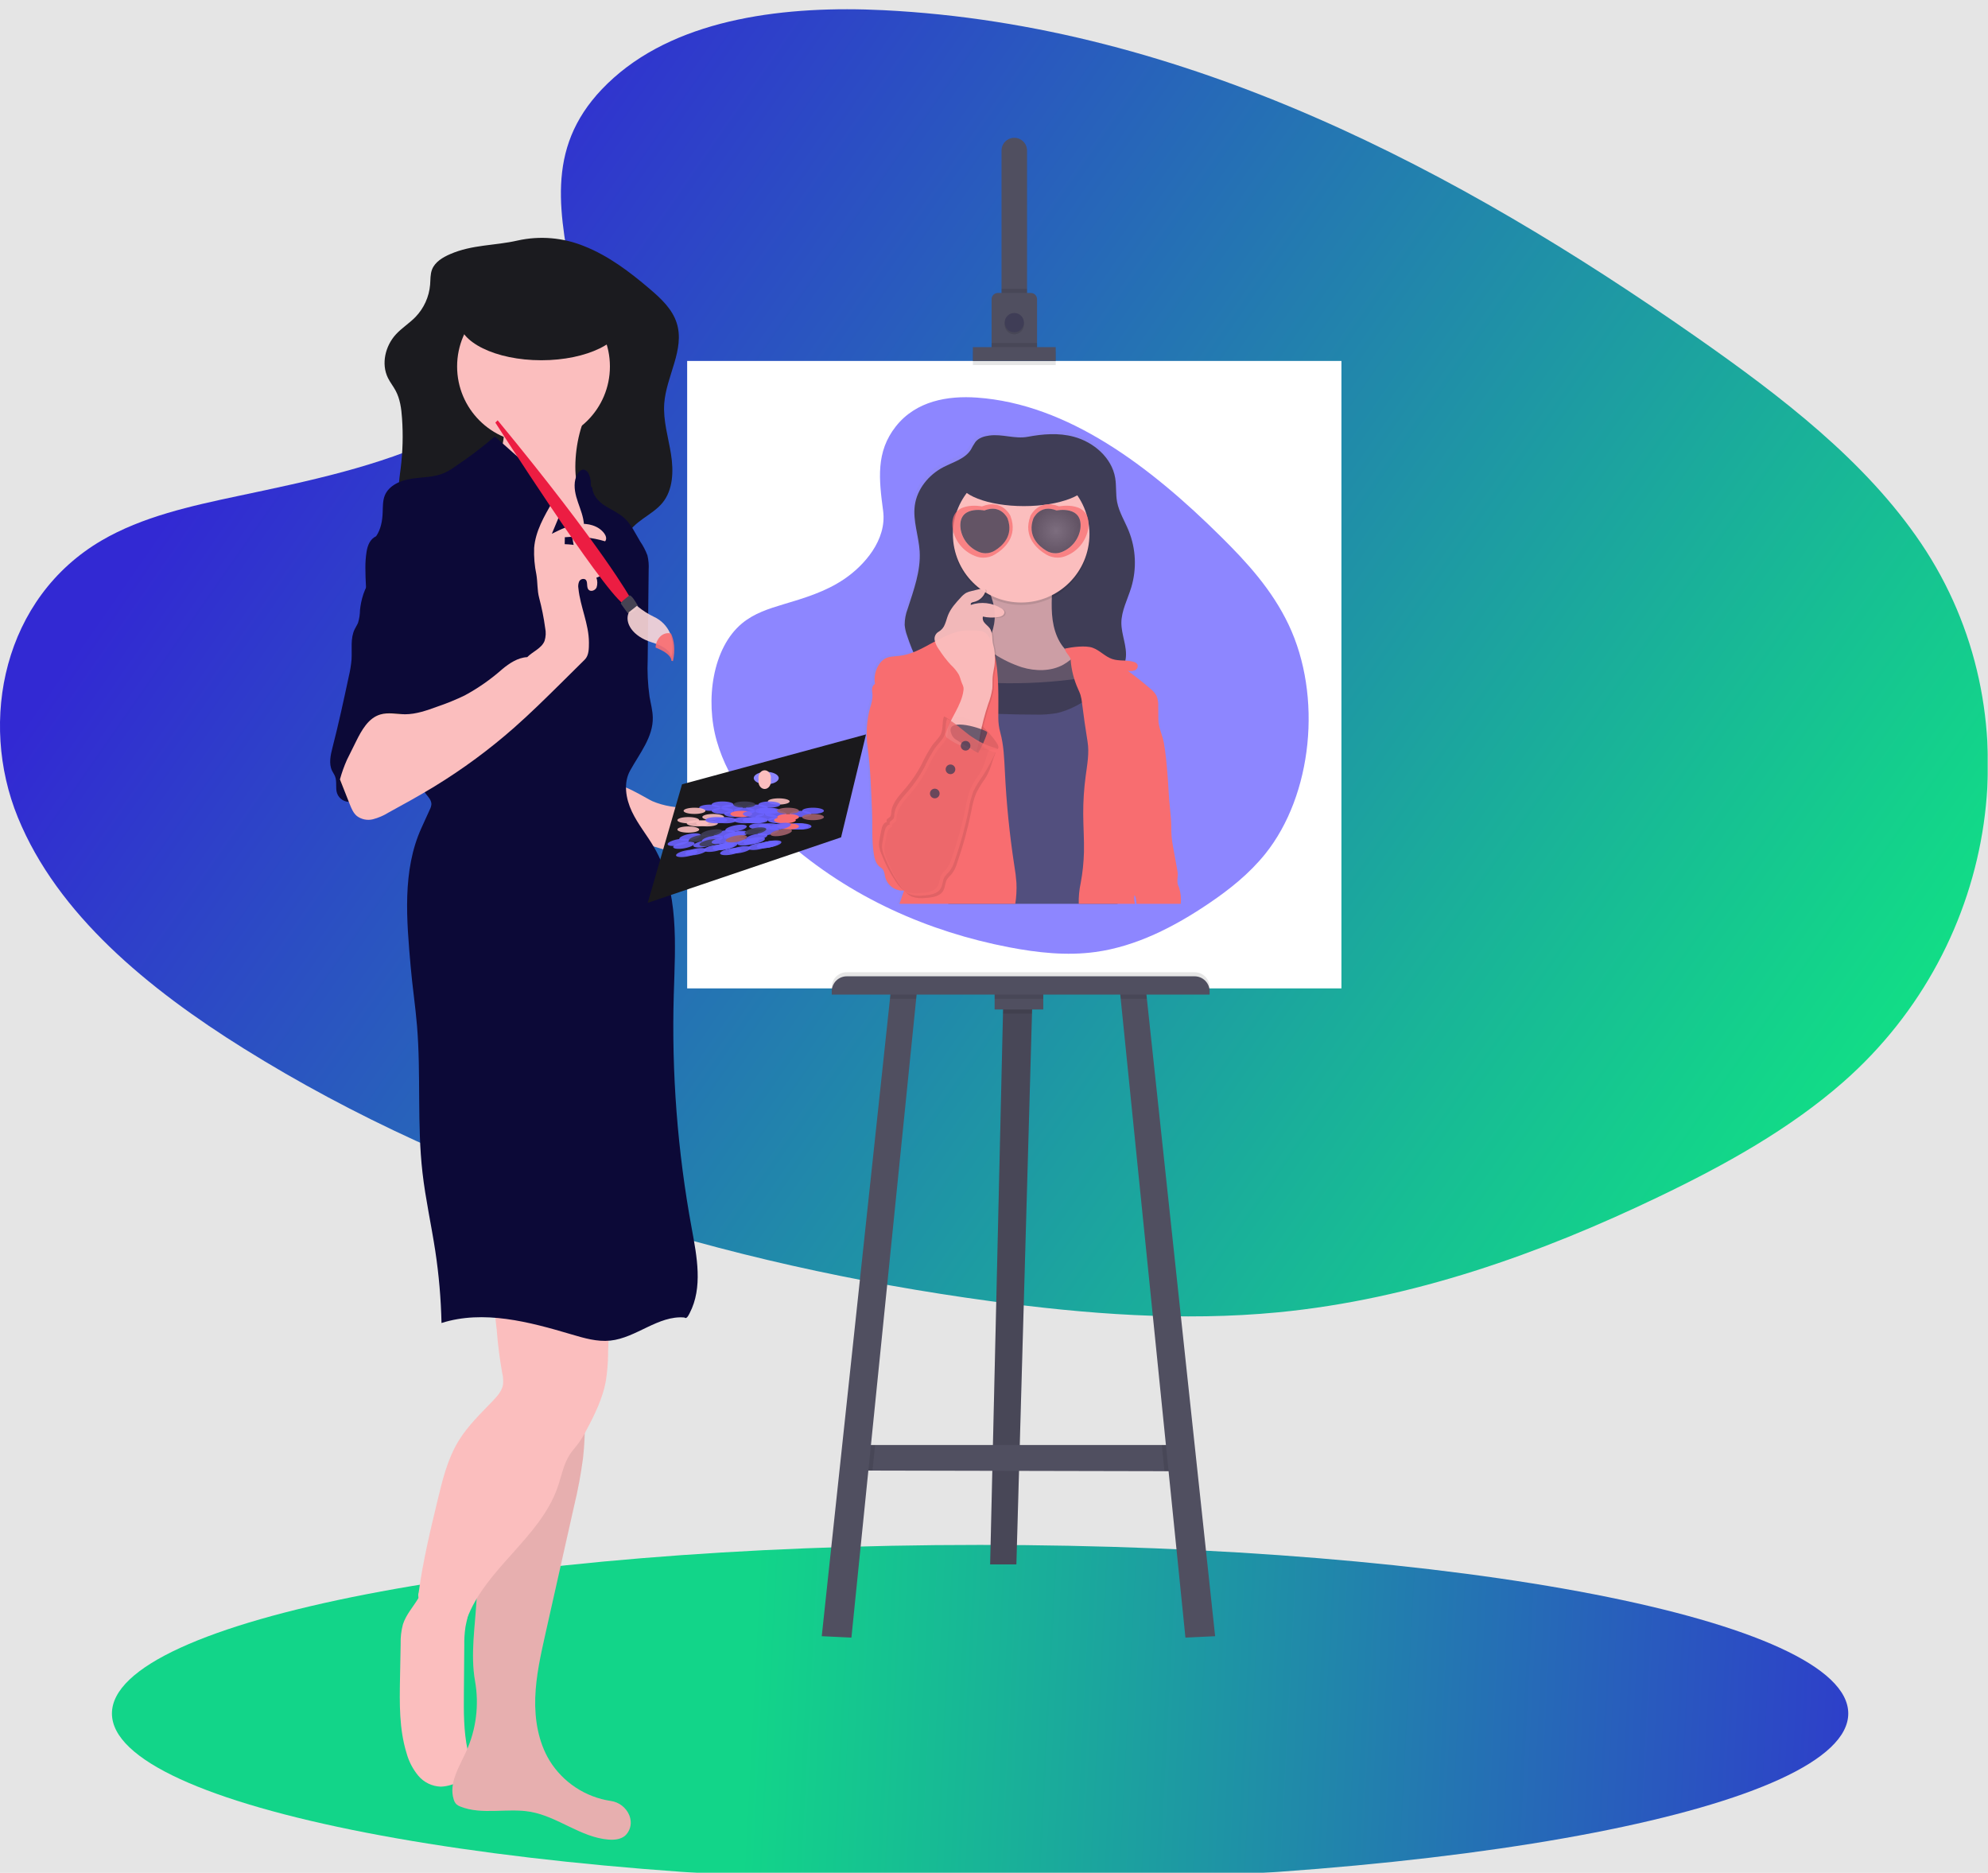<svg width="861" height="811" viewBox="0 0 861 811" fill="none" xmlns="http://www.w3.org/2000/svg">
<rect width="861" height="811" fill="#E5E5E5"/>
<g id="undraw_making_art_759c 1" clip-path="url(#clip0)">
<g id="bg-grid" filter="url(#filter0_d)">
<path d="M265.83 29.67C295.04 3.67 340.9 -1.66 382.63 0.41C513.72 6.92 632.05 70.21 734.46 141.8C771.52 167.71 808 195.64 832.05 231.33C881.05 303.97 866.49 404.61 798.41 464.46C775.24 484.82 747.16 500.46 718.33 514.27C667.07 538.88 611.76 558.63 553.59 564.27C512.1 568.27 470.1 565.02 428.86 559.42C313.57 543.78 200.46 509.22 105.66 450.09C64.07 424.16 24.88 391.92 7.74 349.97C-9.4 308.02 1.57 254.86 44.03 230.03C61.59 219.76 82.59 215.12 103.14 210.77C133.4 204.36 164.14 198.04 191.45 185C219.65 171.54 253.04 145.51 247.45 115.72C241.46 83.75 236.66 55.67 265.83 29.67Z" fill="url(#paint0_linear)"/>
</g>
<g id="floormate" filter="url(#filter1_d)">
<path d="M424.48 810.99C632.139 810.99 800.48 778.307 800.48 737.99C800.48 697.673 632.139 664.99 424.48 664.99C216.821 664.99 48.48 697.673 48.48 737.99C48.48 778.307 216.821 810.99 424.48 810.99Z" fill="url(#paint1_linear)"/>
</g>
<path id="Vector" d="M580.97 156.3H297.61V428H580.97V156.3Z" fill="white"/>
<g id="stand">
<path id="Vector_2" d="M444.81 65.44V131.04H433.76V65.44C433.728 64.695 433.848 63.951 434.111 63.253C434.374 62.555 434.776 61.917 435.292 61.379C435.809 60.84 436.428 60.411 437.115 60.119C437.801 59.826 438.539 59.675 439.285 59.675C440.031 59.675 440.769 59.826 441.455 60.119C442.142 60.411 442.761 60.84 443.278 61.379C443.794 61.917 444.196 62.555 444.459 63.253C444.722 63.951 444.842 64.695 444.81 65.44Z" fill="#504F60"/>
<path id="Vector_3" opacity="0.1" d="M444.82 125.07H433.76V131.04H444.82V125.07Z" fill="black"/>
<path id="Vector_4" d="M449.15 129.55V151.22H429.46V129.55C429.46 129.197 429.53 128.847 429.665 128.521C429.8 128.194 429.998 127.898 430.248 127.648C430.498 127.398 430.794 127.2 431.121 127.065C431.447 126.93 431.797 126.86 432.15 126.86H446.46C447.173 126.863 447.855 127.147 448.359 127.651C448.863 128.155 449.147 128.837 449.15 129.55Z" fill="#504F60"/>
<path id="Vector_5" opacity="0.1" d="M439.29 144.79C441.599 144.79 443.47 142.919 443.47 140.61C443.47 138.301 441.599 136.43 439.29 136.43C436.981 136.43 435.11 138.301 435.11 140.61C435.11 142.919 436.981 144.79 439.29 144.79Z" fill="black"/>
<path id="Vector_6" d="M439.29 143.89C441.599 143.89 443.47 142.019 443.47 139.71C443.47 137.401 441.599 135.53 439.29 135.53C436.981 135.53 435.11 137.401 435.11 139.71C435.11 142.019 436.981 143.89 439.29 143.89Z" fill="#3F3D56"/>
<path id="Vector_7" opacity="0.1" d="M449.16 148.53H429.43V151.22H449.16V148.53Z" fill="black"/>
<path id="Vector_8" opacity="0.1" d="M457.22 152.12H421.35V158.1H457.22V152.12Z" fill="black"/>
<path id="Vector_9" d="M457.22 150.32H421.35V156.3H457.22V150.32Z" fill="#504F60"/>
<g id="Group 1">
<path id="Vector_10" d="M447.06 435.03L446.95 438.92L440.19 677.44H428.83L434.39 438.92L434.5 434.43L447.06 435.03Z" fill="#504F60"/>
<path id="Vector_11" opacity="0.1" d="M447.06 435.03L446.95 438.92L440.19 677.44H428.83L434.39 438.92L434.5 434.43L447.06 435.03Z" fill="black"/>
<path id="Vector_12" d="M512.82 637.09L504.32 637.07L377.88 636.8L371.14 636.79L374.73 625.73H511.93L512.82 637.09Z" fill="#504F60"/>
<path id="Vector_13" opacity="0.1" d="M447.06 435.03L446.95 438.92H434.39L434.5 434.43L447.06 435.03Z" fill="black"/>
<path id="Vector_14" d="M451.84 429.2H430.77V437.13H451.84V429.2Z" fill="#504F60"/>
<path id="Vector_15" opacity="0.1" d="M379 625.73L377.88 636.8L371.14 636.79L374.73 625.73H379Z" fill="black"/>
<path id="Vector_16" d="M397.14 429.05L396.8 432.49L368.75 709.13L355.9 708.52L385.45 432.49L385.78 429.35L397.14 429.05Z" fill="#504F60"/>
<path id="Vector_17" opacity="0.1" d="M512.82 637.09L504.32 637.07L503.16 625.73H511.93L512.82 637.09Z" fill="black"/>
<path id="Vector_18" d="M526.27 708.52L513.41 709.13L485.37 432.49L485.02 429.05L496.38 429.35L496.71 432.49L526.27 708.52Z" fill="#504F60"/>
<path id="Vector_19" opacity="0.1" d="M366.73 421H517.38C519.104 421 520.757 421.685 521.976 422.904C523.195 424.123 523.88 425.776 523.88 427.5V428.92H360.23V427.5C360.23 425.776 360.915 424.123 362.134 422.904C363.353 421.685 365.006 421 366.73 421V421Z" fill="black"/>
<path id="Vector_20" opacity="0.1" d="M385.78 429.35L397.14 429.05L396.8 432.49H385.45L385.78 429.35Z" fill="black"/>
<path id="Vector_21" opacity="0.1" d="M451.84 429.2H430.77V432.49H451.84V429.2Z" fill="black"/>
<path id="Vector_22" opacity="0.1" d="M496.71 432.49H485.37L485.02 429.05L496.38 429.35L496.71 432.49Z" fill="black"/>
<path id="Vector_23" d="M366.73 422.77H517.38C519.104 422.77 520.757 423.455 521.976 424.674C523.195 425.893 523.88 427.546 523.88 429.27V430.69H360.23V429.27C360.23 427.546 360.915 425.893 362.134 424.674C363.353 423.455 365.006 422.77 366.73 422.77Z" fill="#504F60"/>
</g>
</g>
<path id="Vector_24" opacity="0.77" d="M388 184.63C396.78 173.54 410.55 171.29 423.09 172.17C462.47 174.94 498.02 201.89 528.77 232.37C539.9 243.37 550.86 255.29 558.09 270.49C572.8 301.42 568.43 344.27 547.98 369.75C540.98 378.42 532.58 385.07 523.92 390.96C508.53 401.44 491.92 409.84 474.43 412.24C461.97 413.95 449.35 412.56 436.96 410.18C402.35 403.52 368.37 388.81 339.89 363.63C327.39 352.63 315.62 338.87 310.47 321.01C305.32 303.15 308.62 280.51 321.37 269.94C326.65 265.56 332.96 263.59 339.13 261.73C348.22 259.01 357.46 256.31 365.66 250.73C374.13 244.99 384.16 233.91 382.48 221.22C380.68 207.65 379.24 195.7 388 184.63Z" fill="#6C63FF"/>
<g id="head">
<path id="Vector_25" opacity="0.1" d="M253.4 181.38C252.712 183.138 252.115 184.931 251.61 186.75C246.939 190.4 241.373 192.729 235.495 193.494C229.616 194.259 223.64 193.432 218.19 191.1C218.61 188.25 218.83 185.36 219.33 182.52C219.492 181.149 219.964 179.832 220.71 178.67C221.664 177.488 222.918 176.584 224.34 176.05C232.79 172.38 243.8 174.05 252.2 177.23C255.01 178.3 254.46 178.62 253.4 181.38Z" fill="black"/>
<path id="Vector_26" d="M194.996 110.028C191.756 111.438 188.396 113.408 187.116 116.708C186.316 118.768 186.456 121.058 186.286 123.258C185.848 128.514 183.613 133.458 179.956 137.258C177.336 139.958 174.076 141.978 171.526 144.728C166.886 149.728 164.996 157.528 168.016 163.648C168.956 165.568 170.326 167.258 171.336 169.148C173.286 172.768 173.836 176.968 174.116 181.078C174.625 188.259 174.437 195.473 173.556 202.618C172.986 207.188 172.146 211.868 173.216 216.348C174.131 219.543 175.571 222.565 177.476 225.288C182.376 232.988 188.066 240.418 195.636 245.528C203.446 250.798 212.866 253.318 222.256 254.058C231.646 254.798 241.096 253.878 250.446 252.748C257.446 251.908 265.626 250.158 268.616 243.748C270.276 240.158 269.846 235.888 271.406 232.258C274.216 225.708 282.316 223.258 286.846 217.818C291.566 212.128 291.766 203.948 290.606 196.648C289.446 189.348 287.146 182.098 287.686 174.718C288.546 162.868 296.686 151.308 293.106 139.958C291.216 133.868 286.286 129.278 281.426 125.138C272.806 117.788 263.636 110.818 253.106 106.638C243.921 102.863 233.797 102.001 224.106 104.168C214.286 106.418 204.606 105.868 194.996 110.028Z" fill="#1B1B1F"/>
<path id="Vector_27" d="M264.856 257.118C261.266 261.118 255.856 263.208 250.456 263.478C245.051 263.587 239.69 262.472 234.776 260.218C225.722 256.241 217.836 250.012 211.871 242.124C205.905 234.237 202.058 224.953 200.696 215.158C200.402 213.674 200.467 212.142 200.886 210.688C202.336 206.608 207.726 205.948 211.346 203.528C214.646 201.338 216.496 197.528 217.416 193.638C217.656 192.588 217.856 191.538 218.016 190.468C218.436 187.618 218.656 184.728 219.156 181.888C219.318 180.517 219.79 179.2 220.536 178.038C221.491 176.856 222.744 175.952 224.166 175.418C232.616 171.748 243.626 173.418 252.026 176.598C254.836 177.668 254.296 177.988 253.226 180.748C252.538 182.506 251.941 184.299 251.436 186.118C251.286 186.628 251.146 187.118 251.016 187.658C249.825 192.356 249.207 197.181 249.176 202.028C249.176 206.468 249.686 211.118 252.116 214.848C255.986 220.758 263.856 223.248 267.376 229.378C268.658 231.818 269.437 234.491 269.666 237.238C270.516 244.208 269.546 251.868 264.856 257.118Z" fill="#FBBEBE"/>
<path id="Vector_28" d="M231.066 191.788C249.341 191.788 264.156 176.973 264.156 158.698C264.156 140.423 249.341 125.608 231.066 125.608C212.791 125.608 197.976 140.423 197.976 158.698C197.976 176.973 212.791 191.788 231.066 191.788Z" fill="#FBBEBE"/>
<path id="Vector_29" d="M234.446 155.998C254.212 155.998 270.236 148.136 270.236 138.438C270.236 128.74 254.212 120.878 234.446 120.878C214.68 120.878 198.656 128.74 198.656 138.438C198.656 148.136 214.68 155.998 234.446 155.998Z" fill="#1B1B1F"/>
</g>
<g id="body">
<path id="Vector_30" d="M282.57 346.94C292.66 351.23 304.22 350 314.93 347.59C325.64 345.18 336.24 341.68 347.21 341.59C350.28 341.59 354.14 342.5 354.67 345.53C354.95 347.11 354.12 348.66 353.32 350.06C351.85 352.65 350.27 355.35 347.74 356.91C345.74 358.12 343.44 358.52 341.22 359.15C337.07 360.33 333.22 362.39 329.22 363.97C322.43 366.65 315.22 367.97 307.99 369.23C304.637 369.972 301.202 370.284 297.77 370.16C295.48 369.921 293.217 369.469 291.01 368.81C284.51 367.05 278.083 365.05 271.73 362.81C270.47 362.36 269.07 361.81 268.57 360.53C268.339 359.758 268.288 358.944 268.42 358.15C268.672 354.935 268.388 351.701 267.58 348.58C267.17 347.02 263.96 341.45 265.04 340.32C267.53 337.69 280.05 345.87 282.57 346.94Z" fill="#FBBEBE"/>
<path id="Vector_31" d="M174.52 703.35C173.771 706.132 173.434 709.01 173.52 711.89L173.24 726.89C173.04 737.71 172.87 748.74 176.06 759.08C177.033 762.695 178.772 766.057 181.16 768.94C182.363 770.37 183.854 771.53 185.536 772.345C187.218 773.16 189.052 773.611 190.92 773.67C192.467 773.61 193.998 773.337 195.47 772.86C198.15 772.08 200.95 770.86 202.4 768.48C204.33 765.3 203.26 761.26 202.49 757.62C200.78 749.52 200.84 741.17 200.91 732.89L201.08 712.66C201.022 709.91 201.196 707.161 201.6 704.44C201.99 702.27 202.67 700.14 202.84 697.95C203.071 696.249 202.668 694.523 201.71 693.1C200.744 691.991 199.441 691.228 198 690.93C195.43 690.27 192.73 690.44 190.1 690.04C188.921 689.888 187.774 689.55 186.7 689.04C186.06 688.73 184.7 687.3 184.04 687.31C182.74 687.31 181.89 690.88 181.17 692.11C178.96 695.82 175.88 699.13 174.52 703.35Z" fill="#FBBEBE"/>
<path id="Vector_32" d="M257.37 564.34C250.25 585.6 255.09 609.06 252.51 631.42C251.575 638.485 250.263 645.495 248.58 652.42L236.21 707.5C234.16 716.66 232.09 725.88 231.81 735.26C231.53 744.64 233.13 754.26 237.97 762.33C240.854 767.012 244.727 771.008 249.316 774.037C253.905 777.067 259.101 779.058 264.54 779.87C266.296 780.115 267.957 780.814 269.36 781.898C270.763 782.982 271.859 784.413 272.54 786.05C272.747 786.567 272.904 787.103 273.01 787.65C273.292 788.969 273.223 790.339 272.811 791.623C272.399 792.908 271.657 794.062 270.66 794.97C268.66 796.57 265.94 796.79 263.41 796.58C251.53 795.58 241.62 786.7 229.88 784.58C219.78 782.77 208.88 786.07 199.36 782.28C198.738 782.058 198.164 781.718 197.67 781.28C197.113 780.704 196.714 779.995 196.51 779.22C194.27 772.22 198.87 765.14 201.91 758.46C206.235 748.92 207.574 738.295 205.75 727.98C203.67 716.34 205.82 704.04 206.44 692.18C207.101 681.189 208.598 670.264 210.92 659.5C212.42 652.31 213.69 644.96 216.61 638.21C218.36 634.21 220.67 630.4 222.51 626.41C225.91 619.04 227.65 611.03 229.33 603.09C232.71 587.09 235.99 570.96 235.99 554.62C242.282 554.605 248.521 555.776 254.38 558.07C255.571 558.554 256.538 559.465 257.091 560.625C257.645 561.785 257.744 563.11 257.37 564.34V564.34Z" fill="#FBBEBE"/>
<path id="Vector_33" opacity="0.08" d="M257.37 564.34C250.25 585.6 255.09 609.06 252.51 631.42C251.575 638.485 250.263 645.495 248.58 652.42L236.21 707.5C234.16 716.66 232.09 725.88 231.81 735.26C231.53 744.64 233.13 754.26 237.97 762.33C240.854 767.012 244.727 771.008 249.316 774.037C253.905 777.067 259.101 779.058 264.54 779.87C266.296 780.115 267.957 780.814 269.36 781.898C270.763 782.982 271.859 784.413 272.54 786.05C272.747 786.567 272.904 787.103 273.01 787.65C273.292 788.969 273.223 790.339 272.811 791.623C272.399 792.908 271.657 794.062 270.66 794.97C268.66 796.57 265.94 796.79 263.41 796.58C251.53 795.58 241.62 786.7 229.88 784.58C219.78 782.77 208.88 786.07 199.36 782.28C198.738 782.058 198.164 781.718 197.67 781.28C197.113 780.704 196.714 779.995 196.51 779.22C194.27 772.22 198.87 765.14 201.91 758.46C206.235 748.92 207.574 738.295 205.75 727.98C203.67 716.34 205.82 704.04 206.44 692.18C207.101 681.189 208.598 670.264 210.92 659.5C212.42 652.31 213.69 644.96 216.61 638.21C218.36 634.21 220.67 630.4 222.51 626.41C225.91 619.04 227.65 611.03 229.33 603.09C232.71 587.09 235.99 570.96 235.99 554.62C242.282 554.605 248.521 555.776 254.38 558.07C255.571 558.554 256.538 559.465 257.091 560.625C257.645 561.785 257.744 563.11 257.37 564.34V564.34Z" fill="black"/>
<path id="Vector_34" d="M264.52 554.3C264.12 564.633 263.737 574.967 263.37 585.3C263.37 585.65 263.37 585.99 263.37 586.3C263.323 590.262 262.988 594.216 262.37 598.13C261.02 605.47 257.7 612.29 254.19 618.88C253.146 620.967 251.945 622.973 250.6 624.88C249.42 626.48 248.05 627.94 246.95 629.58C244.1 633.84 243.22 639.06 241.55 643.9C233.92 665.98 210.11 679.3 202.13 701.24C196.086 699.552 190.177 697.416 184.45 694.85C183.87 694.732 183.323 694.491 182.844 694.144C182.364 693.796 181.965 693.351 181.673 692.836C181.38 692.322 181.201 691.751 181.147 691.162C181.093 690.573 181.166 689.979 181.36 689.42C183.18 675.99 186.36 662.77 189.54 649.57C191.67 640.68 193.89 631.64 198.67 623.84C202.67 617.32 208.3 612 213.58 606.46C215.47 604.46 217.42 602.26 217.86 599.55C218.032 597.876 217.914 596.184 217.51 594.55C216.43 588.55 215.65 582.5 215.17 576.4C215.17 576.06 215.17 575.71 215.08 575.4C214.63 570.81 213.54 564.84 214.54 560.55C216.35 552.75 231.54 551.15 238.19 550.99C247 550.74 255.81 552.5 264.52 554.3Z" fill="#FBBEBE"/>
<path id="Vector_35" d="M298.686 568.638C298.106 569.758 297.346 571.338 296.406 570.518C285.126 569.518 275.576 579.348 264.316 580.518C258.626 581.108 252.966 579.448 247.506 577.828C229.146 572.388 209.446 567.118 191.216 572.898C190.986 562.461 190.087 552.05 188.526 541.728C186.806 530.418 184.286 519.218 182.986 507.848C180.566 486.738 182.366 465.358 180.606 444.188C179.906 435.648 178.606 427.188 177.866 418.648C176.096 398.458 174.136 376.968 182.526 358.518C183.726 355.851 184.933 353.201 186.146 350.568C186.515 349.875 186.749 349.118 186.836 348.338C186.85 347.945 186.796 347.552 186.676 347.178C186.186 345.498 184.566 344.178 183.596 342.598C181.956 340.018 182.136 336.718 182.366 333.668C182.476 332.378 182.816 331.318 182.906 330.028C179.396 325.158 177.346 319.598 175.806 313.778C174.036 307.178 172.916 300.258 170.956 293.718C167.806 283.218 162.416 273.448 159.776 262.808C158.416 257.338 158.316 251.448 158.246 245.808C158.231 243.511 158.402 241.217 158.756 238.948C159.216 236.098 160.286 233.428 162.906 232.198C164.956 229.198 165.616 225.488 165.736 221.848C165.836 219.418 165.736 216.908 166.616 214.638C168.406 210.118 173.616 207.978 178.396 207.268C183.176 206.558 188.266 206.728 192.686 204.698C194.351 203.882 195.938 202.914 197.426 201.808C203.122 198.017 208.582 193.883 213.776 189.428C213.9 189.303 214.056 189.213 214.226 189.168C214.456 189.168 214.656 189.318 214.836 189.468C218.996 193.168 223.136 196.868 227.296 200.558C229.566 202.558 231.836 204.558 233.926 206.788C236.9 209.918 239.488 213.393 241.636 217.138C242.649 218.838 243.557 220.598 244.356 222.408C245.609 225.202 246.63 228.095 247.406 231.058C247.826 232.628 248.166 234.208 248.406 235.798C248.596 236.948 248.756 238.108 248.866 239.288C248.919 239.675 248.959 240.065 248.986 240.458C249.682 240.315 250.34 240.025 250.916 239.608C251.53 239.172 252.006 238.568 252.286 237.868C252.541 237.224 252.718 236.553 252.816 235.868C252.938 235 253.005 234.125 253.016 233.248C253.016 232.248 253.086 231.158 253.086 230.118C253.092 228.296 252.921 226.477 252.576 224.688C251.906 221.408 250.456 218.338 249.576 215.108C248.696 211.878 248.416 208.248 250.056 205.318C250.676 204.208 251.826 203.128 253.056 203.388C253.519 203.548 253.94 203.811 254.287 204.157C254.633 204.504 254.896 204.925 255.056 205.388C255.628 206.71 255.914 208.138 255.896 209.578C255.896 210.278 255.896 210.848 256.536 211.198C256.686 214.478 259.216 217.198 261.956 218.968C264.696 220.738 267.816 222.028 270.266 224.218C273.386 226.978 275.106 230.918 277.266 234.478C278.55 236.343 279.602 238.358 280.396 240.478C280.881 242.51 281.063 244.603 280.936 246.688C280.809 259.601 280.669 272.508 280.516 285.408C280.286 290.841 280.554 296.284 281.316 301.668C281.826 304.668 282.656 307.598 282.716 310.668C282.926 319.128 277.016 326.238 272.916 333.668C269.916 339.038 271.026 345.828 273.656 351.398C276.286 356.968 280.286 361.728 283.356 367.048C294.226 385.888 292.446 409.048 291.806 430.838C290.827 464.694 293.431 498.559 299.576 531.868C301.836 544.158 304.456 557.538 298.686 568.638Z" fill="#0C0937"/>
<path id="Vector_36" d="M155.916 264.118C155.9 266.02 155.61 267.909 155.056 269.728C154.666 270.678 154.056 271.538 153.616 272.468C151.666 276.468 152.526 281.158 152.256 285.588C152.033 288.098 151.626 290.588 151.036 293.038C148.846 303.238 146.656 313.448 144.036 323.568C143.176 326.958 142.306 330.688 143.846 333.818C144.246 334.628 144.786 335.358 145.116 336.198C146.036 338.498 145.186 341.198 145.986 343.528C146.411 344.698 147.212 345.694 148.263 346.362C149.314 347.029 150.556 347.33 151.796 347.218C152.356 337.648 156.846 328.708 162.316 320.828C164.916 317.088 167.826 313.438 171.676 311.008C173.566 309.818 175.676 308.908 177.196 307.258C178.719 305.366 179.676 303.081 179.956 300.668C182.596 285.888 176.266 271.028 168.956 257.898C167.436 255.168 164.216 249.098 161.006 251.388C157.796 253.678 156.286 260.438 155.916 264.118Z" fill="#0C0937"/>
<path id="Vector_37" d="M162.016 320.208C164.686 316.378 167.686 312.648 171.646 310.208C172.386 309.748 173.146 309.328 173.896 308.898C170.826 308.748 167.736 308.318 164.826 309.218C159.536 310.878 156.606 316.358 154.226 321.348L150.286 329.518C149.066 332.337 148.063 335.246 147.286 338.218L151.036 347.218H151.126C151.746 337.418 156.376 328.278 162.016 320.208Z" fill="#131315"/>
<path id="hand" d="M147.229 337.506L151.459 348.215C152.21 350.097 153.008 352.07 154.568 353.365C155.554 354.102 156.693 354.609 157.9 354.85C159.107 355.091 160.353 355.059 161.547 354.757C163.917 354.133 166.181 353.157 168.263 351.863C174.993 348.18 181.723 344.487 188.277 340.48C200.458 333.028 211.971 324.534 222.686 315.095C229.604 309.004 236.178 302.518 242.742 296.042L253.249 285.638C255.077 283.847 255.066 280.796 255.067 278.236C255.054 270.235 251.313 262.734 250.509 254.8C250.321 253.792 250.431 252.751 250.827 251.805C251.052 251.351 251.441 251 251.916 250.822C252.39 250.643 252.914 250.652 253.383 250.846C254.821 251.619 253.811 254.083 254.871 255.33C255.854 256.416 257.776 255.706 258.377 254.386C258.822 253.009 258.797 251.524 258.304 250.164L259.562 249.664C261.53 246.055 259.626 241.274 256.304 238.831C252.983 236.387 248.692 235.789 244.574 235.643L244.621 232.644C250.495 232.11 256.416 232.707 262.066 234.402C262.941 233.416 262.415 231.907 261.632 230.884C259.133 227.614 254.611 226.452 250.533 226.947C246.454 227.442 242.674 229.302 239.005 231.144L244.651 217.622C245.28 216.388 245.613 215.023 245.624 213.637C245.615 212.945 245.371 212.277 244.932 211.741C244.494 211.206 243.887 210.835 243.211 210.689L239.304 217.337C235.645 223.57 231.89 230.091 231.336 237.293C231.191 241.157 231.519 245.025 232.312 248.81C232.888 252.249 232.615 255.536 233.512 258.91C234.654 263.199 235.523 267.555 236.114 271.953C236.508 273.808 236.415 275.732 235.845 277.54C234.554 280.76 230.772 282.11 228.333 284.561C224.329 284.737 220.569 287.218 217.457 289.829C212.512 294.202 207.083 297.994 201.275 301.132C197.416 302.996 193.446 304.619 189.386 305.994C184.86 307.642 180.213 309.298 175.402 309.301C171.813 309.244 168.126 308.376 164.689 309.401C159.514 310.929 156.579 316.273 154.202 321.075L150.265 329.014C149.038 331.763 148.023 334.602 147.229 337.506V337.506Z" fill="#FBBEBE"/>
</g>
<g id="plate">
<path id="Vector_38" d="M295.39 339.63L280.53 390.95L364.27 362.59L375.07 318.02L295.39 339.63ZM331.85 339.63C328.85 339.63 326.45 338.42 326.45 336.93C326.45 335.44 328.87 334.23 331.85 334.23C334.83 334.23 337.26 335.44 337.26 336.93C337.26 338.42 334.84 339.63 331.85 339.63Z" fill="#1A191C"/>
<path id="Vector_39" opacity="0.9" d="M307.54 351.11C310.152 351.11 312.27 350.506 312.27 349.76C312.27 349.014 310.152 348.41 307.54 348.41C304.928 348.41 302.81 349.014 302.81 349.76C302.81 350.506 304.928 351.11 307.54 351.11Z" fill="#6C63FF"/>
<path id="Vector_40" opacity="0.9" d="M302.14 357.86C304.752 357.86 306.87 357.256 306.87 356.51C306.87 355.764 304.752 355.16 302.14 355.16C299.528 355.16 297.41 355.764 297.41 356.51C297.41 357.256 299.528 357.86 302.14 357.86Z" fill="#FBBEBE"/>
<path id="Vector_41" opacity="0.9" d="M337.26 348.4C339.872 348.4 341.99 347.796 341.99 347.05C341.99 346.304 339.872 345.7 337.26 345.7C334.648 345.7 332.53 346.304 332.53 347.05C332.53 347.796 334.648 348.4 337.26 348.4Z" fill="#FBBEBE"/>
<path id="Vector_42" opacity="0.9" d="M306.19 357.86C308.802 357.86 310.92 357.256 310.92 356.51C310.92 355.764 308.802 355.16 306.19 355.16C303.578 355.16 301.46 355.764 301.46 356.51C301.46 357.256 303.578 357.86 306.19 357.86Z" fill="#FBBEBE"/>
<path id="Vector_43" opacity="0.9" d="M298.09 356.51C300.702 356.51 302.82 355.906 302.82 355.16C302.82 354.414 300.702 353.81 298.09 353.81C295.478 353.81 293.36 354.414 293.36 355.16C293.36 355.906 295.478 356.51 298.09 356.51Z" fill="#FBBEBE"/>
<path id="Vector_44" opacity="0.9" d="M298.09 360.56C300.702 360.56 302.82 359.956 302.82 359.21C302.82 358.464 300.702 357.86 298.09 357.86C295.478 357.86 293.36 358.464 293.36 359.21C293.36 359.956 295.478 360.56 298.09 360.56Z" fill="#FBBEBE"/>
<path id="Vector_45" opacity="0.9" d="M308.89 355.16C311.502 355.16 313.62 354.556 313.62 353.81C313.62 353.064 311.502 352.46 308.89 352.46C306.278 352.46 304.16 353.064 304.16 353.81C304.16 354.556 306.278 355.16 308.89 355.16Z" fill="#FBBEBE"/>
<path id="Vector_46" opacity="0.9" d="M300.79 352.46C303.402 352.46 305.52 351.856 305.52 351.11C305.52 350.364 303.402 349.76 300.79 349.76C298.178 349.76 296.06 350.364 296.06 351.11C296.06 351.856 298.178 352.46 300.79 352.46Z" fill="#FBBEBE"/>
<path id="Vector_47" opacity="0.9" d="M310.25 356.51C312.862 356.51 314.98 355.906 314.98 355.16C314.98 354.414 312.862 353.81 310.25 353.81C307.638 353.81 305.52 354.414 305.52 355.16C305.52 355.906 307.638 356.51 310.25 356.51Z" fill="#6C63FF"/>
<path id="Vector_48" opacity="0.9" d="M312.95 349.75C315.562 349.75 317.68 349.146 317.68 348.4C317.68 347.654 315.562 347.05 312.95 347.05C310.338 347.05 308.22 347.654 308.22 348.4C308.22 349.146 310.338 349.75 312.95 349.75Z" fill="#6C63FF"/>
<path id="Vector_49" opacity="0.9" d="M312.95 352.46C315.562 352.46 317.68 351.856 317.68 351.11C317.68 350.364 315.562 349.76 312.95 349.76C310.338 349.76 308.22 350.364 308.22 351.11C308.22 351.856 310.338 352.46 312.95 352.46Z" fill="#6C63FF"/>
<path id="Vector_50" opacity="0.9" d="M314.3 356.51C316.912 356.51 319.03 355.906 319.03 355.16C319.03 354.414 316.912 353.81 314.3 353.81C311.688 353.81 309.57 354.414 309.57 355.16C309.57 355.906 311.688 356.51 314.3 356.51Z" fill="#6C63FF"/>
<path id="Vector_51" opacity="0.9" d="M327.8 351.11C330.412 351.11 332.53 350.506 332.53 349.76C332.53 349.014 330.412 348.41 327.8 348.41C325.188 348.41 323.07 349.014 323.07 349.76C323.07 350.506 325.188 351.11 327.8 351.11Z" fill="#6C63FF"/>
<path id="Vector_52" opacity="0.9" d="M333.2 349.75C335.812 349.75 337.93 349.146 337.93 348.4C337.93 347.654 335.812 347.05 333.2 347.05C330.588 347.05 328.47 347.654 328.47 348.4C328.47 349.146 330.588 349.75 333.2 349.75Z" fill="#6C63FF"/>
<path id="Vector_53" opacity="0.9" d="M333.2 352.46C335.812 352.46 337.93 351.856 337.93 351.11C337.93 350.364 335.812 349.76 333.2 349.76C330.588 349.76 328.47 350.364 328.47 351.11C328.47 351.856 330.588 352.46 333.2 352.46Z" fill="#6C63FF"/>
<path id="Vector_54" opacity="0.9" d="M326.45 356.51C329.062 356.51 331.18 355.906 331.18 355.16C331.18 354.414 329.062 353.81 326.45 353.81C323.838 353.81 321.72 354.414 321.72 355.16C321.72 355.906 323.838 356.51 326.45 356.51Z" fill="#6C63FF"/>
<path id="Vector_55" opacity="0.9" d="M327.8 356.51C330.412 356.51 332.53 355.906 332.53 355.16C332.53 354.414 330.412 353.81 327.8 353.81C325.188 353.81 323.07 354.414 323.07 355.16C323.07 355.906 325.188 356.51 327.8 356.51Z" fill="#6C63FF"/>
<path id="Vector_56" opacity="0.9" d="M326.45 356.51C329.062 356.51 331.18 355.906 331.18 355.16C331.18 354.414 329.062 353.81 326.45 353.81C323.838 353.81 321.72 354.414 321.72 355.16C321.72 355.906 323.838 356.51 326.45 356.51Z" fill="#6C63FF"/>
<path id="Vector_57" opacity="0.9" d="M322.4 356.51C325.012 356.51 327.13 355.906 327.13 355.16C327.13 354.414 325.012 353.81 322.4 353.81C319.788 353.81 317.67 354.414 317.67 355.16C317.67 355.906 319.788 356.51 322.4 356.51Z" fill="#6C63FF"/>
<path id="Vector_58" opacity="0.9" d="M317 351.11C319.612 351.11 321.73 350.506 321.73 349.76C321.73 349.014 319.612 348.41 317 348.41C314.388 348.41 312.27 349.014 312.27 349.76C312.27 350.506 314.388 351.11 317 351.11Z" fill="#6C63FF"/>
<path id="Vector_59" opacity="0.9" d="M318.35 353.81C320.962 353.81 323.08 353.206 323.08 352.46C323.08 351.714 320.962 351.11 318.35 351.11C315.738 351.11 313.62 351.714 313.62 352.46C313.62 353.206 315.738 353.81 318.35 353.81Z" fill="#6C63FF"/>
<path id="Vector_60" opacity="0.9" d="M322.4 349.75C325.012 349.75 327.13 349.146 327.13 348.4C327.13 347.654 325.012 347.05 322.4 347.05C319.788 347.05 317.67 347.654 317.67 348.4C317.67 349.146 319.788 349.75 322.4 349.75Z" fill="#3F3D56"/>
<path id="Vector_61" opacity="0.9" d="M322.4 352.46C325.012 352.46 327.13 351.856 327.13 351.11C327.13 350.364 325.012 349.76 322.4 349.76C319.788 349.76 317.67 350.364 317.67 351.11C317.67 351.856 319.788 352.46 322.4 352.46Z" fill="#6C63FF"/>
<path id="Vector_62" d="M321.05 353.81C323.662 353.81 325.78 353.206 325.78 352.46C325.78 351.714 323.662 351.11 321.05 351.11C318.438 351.11 316.32 351.714 316.32 352.46C316.32 353.206 318.438 353.81 321.05 353.81Z" fill="#F86D70"/>
<path id="Vector_63" opacity="0.9" d="M326.45 353.81C329.062 353.81 331.18 353.206 331.18 352.46C331.18 351.714 329.062 351.11 326.45 351.11C323.838 351.11 321.72 351.714 321.72 352.46C321.72 353.206 323.838 353.81 326.45 353.81Z" fill="#6C63FF"/>
<path id="Vector_64" opacity="0.9" d="M329.15 359.21C331.762 359.21 333.88 358.606 333.88 357.86C333.88 357.114 331.762 356.51 329.15 356.51C326.538 356.51 324.42 357.114 324.42 357.86C324.42 358.606 326.538 359.21 329.15 359.21Z" fill="#6C63FF"/>
<path id="Vector_65" opacity="0.9" d="M331.85 352.46C334.462 352.46 336.58 351.856 336.58 351.11C336.58 350.364 334.462 349.76 331.85 349.76C329.238 349.76 327.12 350.364 327.12 351.11C327.12 351.856 329.238 352.46 331.85 352.46Z" fill="#6C63FF"/>
<path id="Vector_66" opacity="0.9" d="M331.85 355.16C334.462 355.16 336.58 354.556 336.58 353.81C336.58 353.064 334.462 352.46 331.85 352.46C329.238 352.46 327.12 353.064 327.12 353.81C327.12 354.556 329.238 355.16 331.85 355.16Z" fill="#6C63FF"/>
<path id="Vector_67" opacity="0.9" d="M333.2 359.21C335.812 359.21 337.93 358.606 337.93 357.86C337.93 357.114 335.812 356.51 333.2 356.51C330.588 356.51 328.47 357.114 328.47 357.86C328.47 358.606 330.588 359.21 333.2 359.21Z" fill="#6C63FF"/>
<path id="Vector_68" opacity="0.9" d="M346.71 353.81C349.322 353.81 351.44 353.206 351.44 352.46C351.44 351.714 349.322 351.11 346.71 351.11C344.098 351.11 341.98 351.714 341.98 352.46C341.98 353.206 344.098 353.81 346.71 353.81Z" fill="#6C63FF"/>
<path id="Vector_69" opacity="0.9" d="M352.11 352.46C354.722 352.46 356.84 351.856 356.84 351.11C356.84 350.364 354.722 349.76 352.11 349.76C349.498 349.76 347.38 350.364 347.38 351.11C347.38 351.856 349.498 352.46 352.11 352.46Z" fill="#6C63FF"/>
<path id="Vector_70" opacity="0.9" d="M352.11 355.16C354.722 355.16 356.84 354.556 356.84 353.81C356.84 353.064 354.722 352.46 352.11 352.46C349.498 352.46 347.38 353.064 347.38 353.81C347.38 354.556 349.498 355.16 352.11 355.16Z" fill="#A1616A"/>
<path id="Vector_71" opacity="0.9" d="M345.36 359.21C347.972 359.21 350.09 358.606 350.09 357.86C350.09 357.114 347.972 356.51 345.36 356.51C342.748 356.51 340.63 357.114 340.63 357.86C340.63 358.606 342.748 359.21 345.36 359.21Z" fill="#6C63FF"/>
<path id="Vector_72" opacity="0.9" d="M346.71 359.21C349.322 359.21 351.44 358.606 351.44 357.86C351.44 357.114 349.322 356.51 346.71 356.51C344.098 356.51 341.98 357.114 341.98 357.86C341.98 358.606 344.098 359.21 346.71 359.21Z" fill="#6C63FF"/>
<path id="Vector_73" opacity="0.9" d="M345.36 359.21C347.972 359.21 350.09 358.606 350.09 357.86C350.09 357.114 347.972 356.51 345.36 356.51C342.748 356.51 340.63 357.114 340.63 357.86C340.63 358.606 342.748 359.21 345.36 359.21Z" fill="#6C63FF"/>
<path id="Vector_74" d="M341.31 359.21C343.922 359.21 346.04 358.606 346.04 357.86C346.04 357.114 343.922 356.51 341.31 356.51C338.698 356.51 336.58 357.114 336.58 357.86C336.58 358.606 338.698 359.21 341.31 359.21Z" fill="#F86D70"/>
<path id="Vector_75" opacity="0.9" d="M335.91 353.81C338.522 353.81 340.64 353.206 340.64 352.46C340.64 351.714 338.522 351.11 335.91 351.11C333.298 351.11 331.18 351.714 331.18 352.46C331.18 353.206 333.298 353.81 335.91 353.81Z" fill="#6C63FF"/>
<path id="Vector_76" opacity="0.9" d="M337.26 356.51C339.872 356.51 341.99 355.906 341.99 355.16C341.99 354.414 339.872 353.81 337.26 353.81C334.648 353.81 332.53 354.414 332.53 355.16C332.53 355.906 334.648 356.51 337.26 356.51Z" fill="#6C63FF"/>
<path id="Vector_77" opacity="0.9" d="M341.31 352.46C343.922 352.46 346.04 351.856 346.04 351.11C346.04 350.364 343.922 349.76 341.31 349.76C338.698 349.76 336.58 350.364 336.58 351.11C336.58 351.856 338.698 352.46 341.31 352.46Z" fill="#A1616A"/>
<path id="Vector_78" d="M341.31 355.16C343.922 355.16 346.04 354.556 346.04 353.81C346.04 353.064 343.922 352.46 341.31 352.46C338.698 352.46 336.58 353.064 336.58 353.81C336.58 354.556 338.698 355.16 341.31 355.16Z" fill="#F86D70"/>
<path id="Vector_79" d="M339.96 356.51C342.572 356.51 344.69 355.906 344.69 355.16C344.69 354.414 342.572 353.81 339.96 353.81C337.348 353.81 335.23 354.414 335.23 355.16C335.23 355.906 337.348 356.51 339.96 356.51Z" fill="#F86D70"/>
<path id="Vector_80" opacity="0.9" d="M294.037 366.074C296.604 365.592 298.574 364.607 298.436 363.874C298.299 363.141 296.106 362.938 293.539 363.42C290.971 363.902 289.001 364.886 289.139 365.619C289.276 366.352 291.469 366.555 294.037 366.074Z" fill="#6C63FF"/>
<path id="Vector_81" opacity="0.9" d="M297.681 370.888C300.249 370.406 302.219 369.421 302.081 368.688C301.944 367.956 299.751 367.752 297.183 368.234C294.616 368.716 292.646 369.701 292.783 370.433C292.921 371.166 295.114 371.37 297.681 370.888Z" fill="#6C63FF"/>
<path id="Vector_82" opacity="0.9" d="M299.092 363.76C301.659 363.278 303.629 362.293 303.492 361.561C303.354 360.828 301.161 360.624 298.594 361.106C296.026 361.588 294.056 362.573 294.194 363.306C294.332 364.038 296.524 364.242 299.092 363.76Z" fill="#6C63FF"/>
<path id="Vector_83" opacity="0.9" d="M296.426 367.33C298.986 366.86 300.952 365.886 300.818 365.155C300.684 364.425 298.5 364.214 295.94 364.684C293.38 365.154 291.413 366.128 291.547 366.858C291.682 367.589 293.866 367.8 296.426 367.33Z" fill="#6C63FF"/>
<path id="Vector_84" opacity="0.9" d="M301.666 370.146C304.234 369.664 306.204 368.68 306.066 367.947C305.929 367.214 303.736 367.011 301.168 367.493C298.601 367.974 296.631 368.959 296.769 369.692C296.906 370.425 299.099 370.628 301.666 370.146Z" fill="#6C63FF"/>
<path id="Vector_85" opacity="0.9" d="M313.945 362.335C316.513 361.853 318.482 360.868 318.345 360.136C318.207 359.403 316.014 359.199 313.447 359.681C310.88 360.163 308.91 361.148 309.047 361.881C309.185 362.613 311.378 362.817 313.945 362.335Z" fill="#6C63FF"/>
<path id="Vector_86" opacity="0.9" d="M319.01 360.021C321.578 359.54 323.548 358.555 323.41 357.822C323.273 357.089 321.08 356.886 318.512 357.368C315.945 357.85 313.975 358.834 314.112 359.567C314.25 360.3 316.443 360.503 319.01 360.021Z" fill="#6C63FF"/>
<path id="Vector_87" opacity="0.9" d="M319.502 362.674C322.07 362.192 324.04 361.207 323.902 360.474C323.765 359.741 321.572 359.538 319.004 360.02C316.437 360.502 314.467 361.486 314.604 362.219C314.742 362.952 316.935 363.155 319.502 362.674Z" fill="#6C63FF"/>
<path id="Vector_88" opacity="0.9" d="M313.616 367.9C316.184 367.419 318.154 366.434 318.016 365.701C317.879 364.968 315.686 364.765 313.118 365.247C310.551 365.729 308.581 366.713 308.718 367.446C308.856 368.179 311.049 368.382 313.616 367.9Z" fill="#6C63FF"/>
<path id="Vector_89" opacity="0.9" d="M314.938 367.651C317.505 367.169 319.475 366.185 319.337 365.452C319.2 364.719 317.007 364.516 314.439 364.998C311.872 365.479 309.902 366.464 310.04 367.197C310.177 367.93 312.37 368.133 314.938 367.651Z" fill="#6C63FF"/>
<path id="Vector_90" opacity="0.9" d="M313.616 367.9C316.184 367.419 318.154 366.434 318.016 365.701C317.879 364.968 315.686 364.765 313.118 365.247C310.551 365.729 308.581 366.713 308.718 367.446C308.856 368.179 311.049 368.382 313.616 367.9Z" fill="#6C63FF"/>
<path id="Vector_91" opacity="0.9" d="M309.633 368.642C312.2 368.16 314.17 367.175 314.033 366.442C313.895 365.71 311.702 365.506 309.135 365.988C306.567 366.47 304.598 367.455 304.735 368.187C304.873 368.92 307.066 369.124 309.633 368.642Z" fill="#6C63FF"/>
<path id="Vector_92" opacity="0.9" d="M303.326 364.34C305.894 363.858 307.864 362.873 307.726 362.14C307.588 361.408 305.396 361.204 302.828 361.686C300.261 362.168 298.291 363.153 298.428 363.885C298.566 364.618 300.759 364.822 303.326 364.34Z" fill="#3F3D56"/>
<path id="Vector_93" opacity="0.9" d="M305.158 366.731C307.725 366.249 309.695 365.264 309.557 364.532C309.42 363.799 307.227 363.595 304.659 364.077C302.092 364.559 300.122 365.544 300.26 366.277C300.397 367.009 302.59 367.213 305.158 366.731Z" fill="#6C63FF"/>
<path id="Vector_94" opacity="0.9" d="M308.39 362.006C310.957 361.524 312.927 360.54 312.789 359.807C312.652 359.074 310.459 358.871 307.892 359.353C305.324 359.834 303.354 360.819 303.492 361.552C303.629 362.285 305.822 362.488 308.39 362.006Z" fill="#3F3D56"/>
<path id="Vector_95" opacity="0.9" d="M308.882 364.668C311.449 364.187 313.419 363.202 313.281 362.469C313.144 361.736 310.951 361.533 308.384 362.015C305.816 362.497 303.846 363.481 303.984 364.214C304.121 364.947 306.314 365.15 308.882 364.668Z" fill="#6C63FF"/>
<path id="Vector_96" opacity="0.9" d="M307.812 366.251C310.379 365.769 312.349 364.784 312.211 364.051C312.074 363.318 309.881 363.115 307.314 363.597C304.746 364.079 302.776 365.063 302.914 365.796C303.051 366.529 305.244 366.732 307.812 366.251Z" fill="#3F3D56"/>
<path id="Vector_97" opacity="0.9" d="M313.116 365.248C315.684 364.766 317.653 363.782 317.516 363.049C317.378 362.316 315.186 362.113 312.618 362.594C310.051 363.076 308.081 364.061 308.218 364.794C308.356 365.527 310.549 365.73 313.116 365.248Z" fill="#6C63FF"/>
<path id="Vector_98" opacity="0.9" d="M316.771 370.052C319.338 369.57 321.308 368.586 321.171 367.853C321.033 367.12 318.84 366.917 316.273 367.399C313.705 367.881 311.735 368.865 311.873 369.598C312.01 370.331 314.203 370.534 316.771 370.052Z" fill="#6C63FF"/>
<path id="Vector_99" opacity="0.9" d="M318.179 362.915C320.747 362.433 322.717 361.448 322.579 360.715C322.442 359.983 320.249 359.779 317.681 360.261C315.114 360.743 313.144 361.728 313.282 362.46C313.419 363.193 315.612 363.397 318.179 362.915Z" fill="#6C63FF"/>
<path id="Vector_100" opacity="0.9" d="M318.672 365.577C321.239 365.095 323.209 364.11 323.071 363.378C322.934 362.645 320.741 362.441 318.173 362.923C315.606 363.405 313.636 364.39 313.774 365.123C313.911 365.855 316.104 366.059 318.672 365.577Z" fill="#6C63FF"/>
<path id="Vector_101" opacity="0.9" d="M320.744 369.311C323.312 368.829 325.281 367.844 325.144 367.112C325.006 366.379 322.813 366.175 320.246 366.657C317.679 367.139 315.709 368.124 315.846 368.857C315.984 369.589 318.177 369.793 320.744 369.311Z" fill="#6C63FF"/>
<path id="Vector_102" opacity="0.9" d="M333.024 361.51C335.592 361.028 337.562 360.043 337.424 359.31C337.287 358.577 335.094 358.374 332.526 358.856C329.959 359.338 327.989 360.323 328.127 361.055C328.264 361.788 330.457 361.992 333.024 361.51Z" fill="#6C63FF"/>
<path id="Vector_103" opacity="0.9" d="M338.09 359.186C340.657 358.704 342.627 357.719 342.489 356.987C342.352 356.254 340.159 356.05 337.592 356.532C335.024 357.014 333.054 357.999 333.192 358.732C333.329 359.465 335.522 359.668 338.09 359.186Z" fill="#6C63FF"/>
<path id="Vector_104" opacity="0.9" d="M338.59 361.838C341.157 361.356 343.127 360.372 342.99 359.639C342.852 358.906 340.659 358.703 338.092 359.185C335.524 359.667 333.555 360.651 333.692 361.384C333.83 362.117 336.023 362.32 338.59 361.838Z" fill="#A1616A"/>
<path id="Vector_105" opacity="0.9" d="M332.696 367.065C335.263 366.583 337.233 365.599 337.096 364.866C336.958 364.133 334.765 363.93 332.198 364.411C329.63 364.893 327.66 365.878 327.798 366.611C327.935 367.344 330.128 367.547 332.696 367.065Z" fill="#6C63FF"/>
<path id="Vector_106" opacity="0.9" d="M334.027 366.814C336.594 366.332 338.564 365.347 338.427 364.615C338.289 363.882 336.096 363.678 333.529 364.16C330.961 364.642 328.991 365.627 329.129 366.36C329.267 367.092 331.459 367.296 334.027 366.814Z" fill="#6C63FF"/>
<path id="Vector_107" opacity="0.9" d="M332.696 367.065C335.263 366.583 337.233 365.599 337.096 364.866C336.958 364.133 334.765 363.93 332.198 364.411C329.63 364.893 327.66 365.878 327.798 366.611C327.935 367.344 330.128 367.547 332.696 367.065Z" fill="#6C63FF"/>
<path id="Vector_108" opacity="0.9" d="M328.712 367.816C331.28 367.335 333.25 366.35 333.112 365.617C332.975 364.884 330.782 364.681 328.214 365.163C325.647 365.645 323.677 366.629 323.815 367.362C323.952 368.095 326.145 368.298 328.712 367.816Z" fill="#6C63FF"/>
<path id="Vector_109" opacity="0.9" d="M319.186 364.532C321.746 364.062 323.712 363.088 323.578 362.358C323.444 361.627 321.26 361.416 318.7 361.886C316.14 362.356 314.173 363.33 314.307 364.061C314.442 364.791 316.626 365.002 319.186 364.532Z" fill="#A1616A"/>
<path id="Vector_110" opacity="0.9" d="M324.237 365.906C326.804 365.424 328.774 364.439 328.637 363.706C328.499 362.973 326.306 362.77 323.739 363.252C321.171 363.734 319.202 364.718 319.339 365.451C319.477 366.184 321.67 366.387 324.237 365.906Z" fill="#6C63FF"/>
<path id="Vector_111" opacity="0.9" d="M327.469 361.181C330.037 360.699 332.006 359.714 331.869 358.982C331.731 358.249 329.538 358.045 326.971 358.527C324.404 359.009 322.434 359.994 322.571 360.727C322.709 361.459 324.902 361.663 327.469 361.181Z" fill="#3F3D56"/>
<path id="Vector_112" opacity="0.9" d="M327.969 363.823C330.537 363.341 332.507 362.357 332.369 361.624C332.232 360.891 330.039 360.688 327.471 361.17C324.904 361.651 322.934 362.636 323.071 363.369C323.209 364.102 325.402 364.305 327.969 363.823Z" fill="#6C63FF"/>
<path id="Vector_113" opacity="0.9" d="M326.889 365.405C329.457 364.923 331.427 363.939 331.289 363.206C331.152 362.473 328.959 362.27 326.391 362.752C323.824 363.234 321.854 364.218 321.991 364.951C322.129 365.684 324.322 365.887 326.889 365.405Z" fill="#6C63FF"/>
<path id="Vector_114" d="M331.18 340.03C332.671 340.03 333.88 338.579 333.88 336.79C333.88 335.001 332.671 333.55 331.18 333.55C329.689 333.55 328.48 335.001 328.48 336.79C328.48 338.579 329.689 340.03 331.18 340.03Z" fill="#FBBEBE"/>
<path id="Vector_115" d="M331.18 341.65C332.671 341.65 333.88 340.199 333.88 338.41C333.88 336.621 332.671 335.17 331.18 335.17C329.689 335.17 328.48 336.621 328.48 338.41C328.48 340.199 329.689 341.65 331.18 341.65Z" fill="#FBBEBE"/>
</g>
<g id="brush">
<path id="Vector_116" d="M215.53 182L214.53 183C214.53 183 259.92 254 269.97 261.55L273.06 259.05C273.06 259.05 261.46 237.75 215.53 182Z" fill="#EC1D42"/>
<path id="Vector_117" d="M275.72 261.41C275.72 261.41 273.33 257.09 272.41 257.95C271.49 258.81 268.53 260.81 268.92 261.44C269.31 262.07 271.92 265.53 271.92 265.53C271.92 265.53 275.34 265.43 276.39 262.45L275.72 261.41Z" fill="#464353"/>
<path id="Vector_118" opacity="0.9" d="M290.85 284.07L290.34 283.95C290.34 283.95 290.74 281.64 285.27 279.26C284.271 278.83 283.249 278.453 282.21 278.13C273.81 275.48 270.53 269.66 272.21 265.5C272.255 265.36 272.308 265.223 272.37 265.09L275.87 262.34L276.28 262.69C278.402 264.416 280.717 265.889 283.18 267.08C286.342 268.515 288.859 271.074 290.24 274.26C291.411 277.397 291.623 280.812 290.85 284.07V284.07Z" fill="#FDD8D8"/>
<path id="Vector_119" opacity="0.9" d="M291.46 286.28L290.77 286.14C290.77 286.14 291.31 283.31 283.93 280.41C283.94 279.924 284.007 279.44 284.13 278.97C284.204 278.585 284.322 278.209 284.48 277.85C284.619 277.498 284.797 277.163 285.01 276.85C285.422 276.125 285.993 275.503 286.68 275.03C287.135 274.711 287.643 274.474 288.18 274.33C288.57 274.22 288.974 274.166 289.38 274.17C289.798 274.178 290.214 274.231 290.62 274.33C291.99 277.37 292.52 281.3 291.46 286.28Z" fill="#F86D70"/>
</g>
<g id="painting-girl">
<path id="Vector_120" opacity="0.75" d="M510.55 384.39C510.316 383.899 510.118 383.391 509.96 382.87C509.65 381.66 510.03 380.4 510.05 379.15C510.038 378.286 509.941 377.425 509.76 376.58C509.17 373.35 508.59 370.11 508 366.87C507.73 365.38 507.46 363.87 507.33 362.38C507.2 360.89 507.22 359.28 507.19 357.73C507.12 352.73 506.19 347.73 506.04 342.68C505.93 340.07 505.73 337.46 505.52 334.85C505.15 330.37 504.76 325.85 503.97 321.47C503.35 317.96 501.59 314.68 501.55 311.12C501.55 309.27 501.55 307.42 501.5 305.57C501.605 303.981 501.352 302.388 500.76 300.91C500.07 299.69 499.138 298.625 498.02 297.78C494.873 295.06 491.613 292.477 488.24 290.03C489.263 290.22 490.317 290.141 491.3 289.8C491.784 289.613 492.176 289.246 492.394 288.776C492.612 288.306 492.64 287.77 492.47 287.28C492.121 286.718 491.564 286.315 490.92 286.16C489.712 285.795 488.461 285.594 487.2 285.56C487.316 285.082 487.406 284.598 487.47 284.11C488.13 278.95 485.54 273.89 485.55 268.69C485.55 263.33 488.27 258.42 489.84 253.3C492.309 245.173 491.921 236.446 488.74 228.57C487.05 224.41 484.58 220.5 483.74 216.09C483.09 212.63 483.5 209.09 482.91 205.58C481.43 196.75 473.56 189.96 464.91 187.58C458.24 185.77 451.45 186.35 444.74 187.58C438.97 188.65 433.74 186.29 427.94 187.05C425.68 187.34 423.33 188.05 421.87 189.83C421.136 190.919 420.468 192.051 419.87 193.22C417.3 197.22 412.2 198.59 407.96 200.78C401.52 204.12 396.39 210.35 395.43 217.53C394.54 224.19 397.16 230.79 397.56 237.53C398.07 246.09 394.96 254.39 392.33 262.53C391.468 264.763 391.024 267.136 391.02 269.53C391.17 271.164 391.533 272.771 392.1 274.31C392.93 276.83 393.87 279.31 394.94 281.76C392.946 282.571 390.855 283.119 388.72 283.39C386.54 283.64 384.21 283.55 382.32 284.66C381.441 285.206 380.686 285.927 380.1 286.78C379.199 288.039 378.559 289.465 378.215 290.974C377.872 292.483 377.833 294.045 378.1 295.57C377.706 295.819 377.383 296.165 377.16 296.575C376.938 296.984 376.824 297.444 376.83 297.91C376.78 298.84 376.99 299.76 377.03 300.69C376.955 302.444 376.618 304.176 376.03 305.83C374.474 311.513 374.086 317.453 374.89 323.29C376.17 332.63 376.42 341.9 376.83 351.29C377.1 357.46 376.59 363.7 377.61 369.8C377.95 371.8 378.61 374 380.19 375.28C380.596 375.554 380.983 375.855 381.35 376.18C382.25 377.12 382.28 378.57 382.58 379.84C383.058 381.593 384.128 383.128 385.608 384.183C387.087 385.238 388.886 385.749 390.7 385.63V385.63C390.03 387.63 389.37 389.48 388.7 391.4H491.46C491.4 391.16 491.34 390.92 491.29 390.68C491.122 389.668 491.098 388.638 491.22 387.62C492.08 388.62 491.93 390.09 492.16 391.4H511.46C511.662 389.025 511.352 386.635 510.55 384.39V384.39Z" fill="url(#paint2_linear)"/>
<path id="Vector_121" d="M428.46 188.602C426.21 188.902 423.88 189.602 422.46 191.372C421.724 192.453 421.056 193.578 420.46 194.742C417.91 198.742 412.84 200.072 408.64 202.252C402.24 205.562 397.15 211.762 396.2 218.892C395.31 225.512 397.91 232.072 398.31 238.732C398.81 247.232 395.73 255.482 393.12 263.592C392.257 265.825 391.813 268.198 391.81 270.592C391.96 272.216 392.323 273.813 392.89 275.342C395.29 282.612 398.54 289.692 403.38 295.622C408.22 301.552 414.76 306.292 422.21 308.042C425.626 308.744 429.103 309.112 432.59 309.142C437.923 309.342 443.257 309.442 448.59 309.442C451.522 309.526 454.456 309.329 457.35 308.852C463.46 307.662 468.84 304.212 474.06 300.852C480.06 296.952 486.66 292.162 487.57 285.052C488.22 279.932 485.66 274.902 485.66 269.732C485.66 264.562 488.36 259.532 489.92 254.452C492.378 246.361 491.989 237.672 488.82 229.832C487.14 225.692 484.69 221.832 483.82 217.422C483.17 213.992 483.57 210.422 482.99 206.982C481.52 198.212 473.71 191.472 465.13 189.142C458.5 187.352 451.76 187.912 445.13 189.142C439.46 190.192 434.19 187.832 428.46 188.602Z" fill="#3F3D56"/>
<path id="Vector_122" opacity="0.75" d="M430.28 261.76C431.571 267.326 430.604 273.176 427.59 278.03C425.997 280.344 424.042 282.387 421.8 284.08C418.397 286.842 414.53 288.979 410.38 290.39C412.967 292.425 415.961 293.881 419.16 294.66C421.624 295.189 424.131 295.493 426.65 295.57C439.289 296.239 451.962 295.781 464.52 294.2C468.72 293.67 473.1 292.94 476.52 290.41C476.82 290.223 477.054 289.947 477.19 289.62C477.43 288.79 476.44 288.16 475.62 287.88C471.62 286.49 467.21 285.7 463.71 283.24C458.35 279.47 456.11 272.56 455.63 266.03C455.15 259.5 456.09 252.91 455.45 246.38C446.783 246.253 438.117 246.507 429.45 247.14C428.45 247.21 424.13 246.97 423.61 247.8C423.09 248.63 425.45 251.04 426.05 251.95C428.059 254.928 429.493 258.255 430.28 261.76V261.76Z" fill="#FBBEBE"/>
<path id="Vector_123" opacity="0.1" d="M442.27 261.95C458.601 261.95 471.84 248.711 471.84 232.38C471.84 216.049 458.601 202.81 442.27 202.81C425.939 202.81 412.7 216.049 412.7 232.38C412.7 248.711 425.939 261.95 442.27 261.95Z" fill="black"/>
<path id="Vector_124" d="M442.27 260.9C458.601 260.9 471.84 247.661 471.84 231.33C471.84 214.999 458.601 201.76 442.27 201.76C425.939 201.76 412.7 214.999 412.7 231.33C412.7 247.661 425.939 260.9 442.27 260.9Z" fill="#FBBEBE"/>
<path id="Vector_125" opacity="0.75" d="M483.79 340.2C481.37 350.1 479.85 360.35 480.87 370.5C481.55 377.22 483.87 384.5 484.03 391.38H410.71C410.71 387.68 410.71 383.85 410.71 380.03C410.71 379.32 410.71 378.62 410.71 377.92C410.71 377.01 410.71 376.1 410.71 375.19C410.71 372.42 410.71 369.68 410.71 367.02C410.71 362.23 410.71 357.42 410.2 352.65C409.266 344.152 407.298 335.801 404.34 327.78L403.71 326.02C403.71 325.95 403.71 325.89 403.63 325.83C403.42 325.23 403.19 324.64 402.97 324.04C399.4 314.56 395.32 304.72 397.28 294.86C397.991 291.337 399.445 288.007 401.546 285.091C403.646 282.175 406.344 279.74 409.46 277.95C411.374 276.8 413.54 276.134 415.77 276.01C419.58 275.95 423.01 278.19 426.19 280.31C427.7 281.31 429.19 282.31 430.78 283.31C434.441 285.682 438.394 287.571 442.54 288.93C448.45 290.72 455.14 290.79 460.54 287.81C461.597 287.211 462.601 286.522 463.54 285.75C465.364 284.194 467.02 282.451 468.48 280.55C469.92 283.35 473.04 284.55 475.63 286.3C479.222 288.927 481.948 292.565 483.46 296.75C484.951 300.914 485.958 305.236 486.46 309.63C487.168 313.925 487.456 318.279 487.32 322.63C486.94 328.63 485.2 334.4 483.79 340.2Z" fill="#3F3D56"/>
<path id="Vector_126" d="M439.72 391.38H389.55C390.22 389.46 390.87 387.59 391.55 385.64H391.46C389.658 385.76 387.869 385.252 386.4 384.201C384.93 383.151 383.87 381.624 383.4 379.88C383.1 378.62 383.07 377.19 382.17 376.25C381.812 375.926 381.431 375.629 381.03 375.36C379.41 374.09 378.8 371.94 378.47 369.91C377.47 363.85 377.95 357.66 377.69 351.52C377.28 342.16 377.03 332.94 375.76 323.66C374.962 317.863 375.347 311.965 376.89 306.32C377.478 304.677 377.815 302.954 377.89 301.21C377.89 300.29 377.64 299.37 377.69 298.45C377.683 297.988 377.795 297.531 378.016 297.125C378.237 296.718 378.558 296.376 378.95 296.13C378.687 294.613 378.729 293.06 379.072 291.559C379.416 290.059 380.054 288.642 380.95 287.39C381.537 286.545 382.289 285.828 383.16 285.28C385.04 284.18 387.35 284.28 389.51 284.02C399.61 282.88 407.61 274.02 417.72 273.02C420 272.868 422.289 272.922 424.56 273.18C428.28 273.49 429.64 278.18 430.5 281.84C430.62 282.32 430.72 282.84 430.82 283.28C432.72 292.28 432.37 301.68 432.37 310.93C432.37 313.053 432.66 315.165 433.23 317.21C434.76 322.79 434.92 328.63 435.23 334.41C435.882 347.918 437.238 361.383 439.29 374.75C439.73 377.252 440.04 379.776 440.22 382.31C440.354 385.342 440.187 388.381 439.72 391.38V391.38Z" fill="#F86D70"/>
<path id="Vector_127" opacity="0.75" d="M429.04 318.22C430.124 319.451 431.101 320.773 431.96 322.17C432.36 322.83 432.69 323.79 432.1 324.29C431.783 324.506 431.403 324.611 431.02 324.59L424.02 324.89C422.958 325.001 421.884 324.903 420.86 324.6C419.514 323.949 418.378 322.934 417.58 321.67L414.46 317.59C413.541 316.579 412.858 315.377 412.46 314.07C412.286 313.414 412.329 312.719 412.581 312.088C412.833 311.458 413.282 310.926 413.86 310.57C414.995 310.206 416.226 310.292 417.3 310.81C419.42 311.53 421.94 312.01 423.81 313.24C425.769 314.657 427.529 316.332 429.04 318.22V318.22Z" fill="#F86D70"/>
<path id="Vector_128" opacity="0.1" d="M429.04 318.22C430.124 319.451 431.101 320.773 431.96 322.17C432.36 322.83 432.69 323.79 432.1 324.29C431.783 324.506 431.403 324.611 431.02 324.59L424.02 324.89C422.958 325.001 421.884 324.903 420.86 324.6C419.514 323.949 418.378 322.934 417.58 321.67L414.46 317.59C413.541 316.579 412.858 315.377 412.46 314.07C412.286 313.414 412.329 312.719 412.581 312.088C412.833 311.458 413.282 310.926 413.86 310.57C414.995 310.206 416.226 310.292 417.3 310.81C419.42 311.53 421.94 312.01 423.81 313.24C425.769 314.657 427.529 316.332 429.04 318.22V318.22Z" fill="black"/>
<path id="Vector_129" opacity="0.1" d="M425.04 318.69C425.9 314.1 427.079 309.576 428.57 305.15C429.395 303.027 429.988 300.821 430.34 298.57C430.53 296.8 430.34 295.01 430.52 293.24C430.66 291.71 431.03 290.24 431.26 288.7C431.709 285.618 431.522 282.477 430.71 279.47C430.07 277.08 430.71 274.17 429.15 272.23C428.53 271.44 427.7 270.84 427.05 270.07C426.697 269.712 426.439 269.27 426.301 268.786C426.163 268.302 426.149 267.791 426.26 267.3C428.439 267.794 430.694 267.866 432.9 267.51C433.561 267.438 434.198 267.216 434.76 266.86C435.036 266.68 435.255 266.426 435.393 266.127C435.531 265.828 435.582 265.497 435.54 265.17C435.438 264.855 435.273 264.564 435.054 264.314C434.836 264.065 434.569 263.863 434.27 263.72C432.311 262.511 430.109 261.751 427.821 261.495C425.533 261.239 423.218 261.493 421.04 262.24C420.975 262.07 420.972 261.882 421.033 261.709C421.093 261.537 421.213 261.392 421.37 261.3C421.68 261.128 422.019 261.016 422.37 260.97C423.481 260.719 424.513 260.197 425.373 259.45C426.233 258.703 426.895 257.755 427.3 256.69C427.437 256.396 427.472 256.066 427.4 255.75C427.14 255.02 426.1 255.06 425.35 255.25L421.27 256.25C420.481 256.41 419.715 256.669 418.99 257.02C418.109 257.554 417.322 258.23 416.66 259.02C414.52 261.33 412.34 263.71 411.16 266.63C410.63 267.95 410.32 269.35 409.77 270.63C409.278 271.98 408.33 273.115 407.09 273.84C406.447 274.19 405.932 274.735 405.618 275.396C405.304 276.057 405.206 276.8 405.34 277.52C405.664 278.972 406.298 280.337 407.2 281.52C408.715 283.887 410.431 286.118 412.33 288.19C413.704 289.437 414.884 290.883 415.83 292.48C416.41 293.66 416.66 294.98 417.17 296.18C417.454 296.74 417.672 297.33 417.82 297.94C417.885 298.378 417.885 298.822 417.82 299.26C416.97 305.91 412.04 311.33 410.2 317.77C410.109 317.991 410.062 318.228 410.063 318.467C410.064 318.707 410.113 318.943 410.206 319.164C410.299 319.384 410.434 319.584 410.605 319.751C410.776 319.919 410.978 320.051 411.2 320.14C414.78 322.85 419.2 324.25 423.44 325.6C424.149 323.341 424.684 321.031 425.04 318.69Z" fill="black"/>
<path id="Vector_130" opacity="0.95" d="M424.46 318.39C425.32 313.8 426.499 309.276 427.99 304.85C428.819 302.728 429.413 300.522 429.76 298.27C429.95 296.5 429.76 294.71 429.94 292.94C430.08 291.41 430.45 289.94 430.68 288.4C431.129 285.318 430.942 282.177 430.13 279.17C429.49 276.78 430.13 273.87 428.57 271.93C427.95 271.14 427.12 270.54 426.47 269.77C426.117 269.412 425.859 268.97 425.721 268.486C425.583 268.002 425.569 267.491 425.68 267C427.859 267.494 430.114 267.566 432.32 267.21C432.981 267.138 433.618 266.916 434.18 266.56C434.455 266.379 434.675 266.125 434.814 265.827C434.954 265.528 435.008 265.197 434.97 264.87C434.864 264.555 434.696 264.265 434.477 264.016C434.257 263.767 433.989 263.564 433.69 263.42C431.731 262.211 429.529 261.451 427.241 261.195C424.953 260.939 422.637 261.193 420.46 261.94C420.395 261.77 420.392 261.582 420.452 261.409C420.513 261.237 420.633 261.092 420.79 261C421.1 260.828 421.439 260.716 421.79 260.67C422.899 260.418 423.929 259.895 424.788 259.148C425.646 258.401 426.306 257.454 426.71 256.39C426.846 256.1 426.881 255.772 426.81 255.46C426.55 254.72 425.51 254.76 424.81 254.95L420.74 255.95C419.947 256.108 419.177 256.367 418.45 256.72C417.569 257.254 416.781 257.93 416.12 258.72C413.98 261.03 411.8 263.41 410.62 266.33C410.09 267.65 409.78 269.05 409.23 270.33C408.738 271.68 407.79 272.815 406.55 273.54C405.91 273.893 405.396 274.438 405.082 275.098C404.768 275.758 404.669 276.501 404.8 277.22C405.124 278.672 405.758 280.037 406.66 281.22C408.178 283.584 409.894 285.816 411.79 287.89C413.164 289.137 414.344 290.583 415.29 292.18C415.87 293.36 416.12 294.68 416.63 295.89C416.916 296.445 417.134 297.033 417.28 297.64C417.345 298.078 417.345 298.522 417.28 298.96C416.43 305.61 411.5 311.03 409.66 317.47C409.569 317.691 409.522 317.928 409.523 318.167C409.524 318.407 409.573 318.643 409.666 318.864C409.759 319.084 409.894 319.284 410.065 319.451C410.236 319.619 410.438 319.751 410.66 319.84C414.24 322.55 418.66 323.95 422.9 325.3C423.596 323.04 424.117 320.73 424.46 318.39Z" fill="#FBBEBE"/>
<path id="Vector_131" opacity="0.75" d="M427.15 316.72C427.294 316.784 427.413 316.893 427.49 317.03C427.555 317.201 427.555 317.389 427.49 317.56C426.508 320.522 425.214 323.372 423.63 326.06C420.45 324.313 417.347 322.443 414.32 320.45C413.554 320.036 412.909 319.429 412.45 318.69C407.98 310.06 424.18 314.99 427.15 316.72Z" fill="#3F3D56"/>
<path id="Vector_132" opacity="0.1" d="M409.31 320.9C408.26 322.3 407.05 323.56 406.01 324.97C404.293 327.591 402.772 330.335 401.46 333.18C399.537 336.826 397.22 340.25 394.55 343.39C391.86 346.55 388.64 349.79 388.34 353.93C388.373 354.523 388.245 355.114 387.97 355.64C387.67 356.08 387.14 356.3 386.75 356.64C386.36 356.98 386.12 357.64 386.52 358.05C384.98 358.21 384.34 360.05 384.04 361.58L383.36 365.08C383.155 365.996 383.045 366.931 383.03 367.87C383.129 369.138 383.436 370.382 383.94 371.55C385.569 375.847 387.69 379.941 390.26 383.75C391.49 385.57 392.91 387.4 394.93 388.27C396.857 388.929 398.914 389.121 400.93 388.83C403.78 388.65 407.09 388.2 408.51 385.72C409.41 384.15 409.27 382.12 410.25 380.6C410.82 379.861 411.449 379.169 412.13 378.53C413.186 377.173 413.97 375.624 414.44 373.97C417.043 366.54 419.128 358.938 420.68 351.22C421.087 348.61 421.774 346.052 422.73 343.59C423.815 341.395 425.086 339.297 426.53 337.32C429.06 333.49 429.44 330.17 431.19 325.93C427.33 325.03 425.55 322.47 422.26 320.3C419.16 318.25 414.57 313.89 411.26 312.3C410.17 315.03 411.08 318.5 409.31 320.9Z" fill="black"/>
<path id="Vector_133" opacity="0.1" d="M406.95 318.8C405.95 320.2 404.69 321.47 403.66 322.88C401.94 325.495 400.419 328.236 399.11 331.08C397.189 334.73 394.872 338.158 392.2 341.3C389.5 344.46 386.29 347.69 385.99 351.84C386.019 352.429 385.891 353.016 385.62 353.54C385.248 353.917 384.835 354.253 384.39 354.54C384 354.9 383.77 355.54 384.16 355.94C382.62 356.11 381.98 357.94 381.69 359.48L381.01 362.98C380.796 363.891 380.686 364.824 380.68 365.76C380.774 367.032 381.082 368.28 381.59 369.45C383.218 373.746 385.335 377.839 387.9 381.65C389.13 383.47 390.56 385.3 392.58 386.17C394.507 386.829 396.564 387.021 398.58 386.73C401.42 386.55 404.74 386.09 406.15 383.62C407.05 382.04 406.91 380.02 407.89 378.49C408.469 377.761 409.097 377.073 409.77 376.43C410.829 375.073 411.617 373.525 412.09 371.87C414.688 364.439 416.77 356.838 418.32 349.12C418.712 346.509 419.383 343.948 420.32 341.48C421.409 339.29 422.68 337.196 424.12 335.22C426.66 331.39 426.51 329.12 428.26 324.87C424.4 323.98 423.14 320.37 419.85 318.2C416.75 316.15 412.17 311.79 408.85 310.2C407.82 312.94 408.73 316.42 406.95 318.8Z" fill="black"/>
<path id="Vector_134" opacity="0.75" d="M408.26 319.85C407.26 321.25 406 322.52 404.97 323.92C403.248 326.538 401.727 329.282 400.42 332.13C398.502 335.779 396.184 339.203 393.51 342.34C390.81 345.51 387.6 348.74 387.3 352.88C387.329 353.473 387.201 354.062 386.93 354.59C386.555 354.965 386.143 355.3 385.7 355.59C385.31 355.95 385.08 356.59 385.47 356.99C383.93 357.15 383.29 358.99 383 360.53L382.32 364.03C382.106 364.941 381.995 365.874 381.99 366.81C382.085 368.081 382.389 369.328 382.89 370.5C384.523 374.792 386.644 378.882 389.21 382.69C390.44 384.52 391.87 386.35 393.89 387.22C395.819 387.874 397.874 388.066 399.89 387.78C402.73 387.6 406.05 387.14 407.46 384.67C408.36 383.09 408.22 381.06 409.2 379.54C409.779 378.808 410.407 378.116 411.08 377.47C412.137 376.116 412.925 374.571 413.4 372.92C415.999 365.486 418.081 357.881 419.63 350.16C420.022 347.553 420.693 344.995 421.63 342.53C422.719 340.34 423.99 338.246 425.43 336.27C427.966 332.434 430.126 328.361 431.88 324.11C428.045 323.138 424.415 321.488 421.16 319.24C418.06 317.24 413.48 312.83 410.16 311.24C409.13 313.98 410.03 317.5 408.26 319.85Z" fill="#F86D70"/>
<path id="Vector_135" opacity="0.75" d="M418.19 325.02C419.344 325.02 420.28 324.084 420.28 322.93C420.28 321.776 419.344 320.84 418.19 320.84C417.036 320.84 416.1 321.776 416.1 322.93C416.1 324.084 417.036 325.02 418.19 325.02Z" fill="#3F3D56"/>
<path id="Vector_136" opacity="0.75" d="M411.65 335.23C412.804 335.23 413.74 334.294 413.74 333.14C413.74 331.986 412.804 331.05 411.65 331.05C410.496 331.05 409.56 331.986 409.56 333.14C409.56 334.294 410.496 335.23 411.65 335.23Z" fill="#3F3D56"/>
<path id="Vector_137" opacity="0.75" d="M404.85 345.7C406.004 345.7 406.94 344.764 406.94 343.61C406.94 342.456 406.004 341.52 404.85 341.52C403.696 341.52 402.76 342.456 402.76 343.61C402.76 344.764 403.696 345.7 404.85 345.7Z" fill="#3F3D56"/>
<path id="Vector_138" d="M511.37 391.38H492.23C492 390.08 492.15 388.61 491.3 387.61C491.183 388.625 491.207 389.651 491.37 390.66C491.42 390.9 491.48 391.14 491.54 391.38H467.2C467.128 388.313 467.42 385.248 468.07 382.25C468.883 377.867 469.347 373.426 469.46 368.97C469.58 363.46 469.17 357.97 469.14 352.46C469.119 347.009 469.47 341.563 470.19 336.16C470.85 331.16 471.83 326.16 471.02 321.16C470.11 315.63 469.33 310.03 468.63 304.47C468.518 303.24 468.283 302.024 467.93 300.84C467.642 300.012 467.308 299.201 466.93 298.41C465.108 294.391 464.011 290.081 463.69 285.68C463.55 284.02 461.2 282.52 461.23 280.84C464.43 280.19 470.14 279.39 473.23 280.5C476.32 281.61 478.6 284.34 481.7 285.37C484.8 286.4 488.08 285.65 491.09 286.66C491.731 286.808 492.288 287.204 492.64 287.76C492.806 288.249 492.778 288.782 492.56 289.25C492.342 289.718 491.951 290.083 491.47 290.27C490.507 290.607 489.473 290.686 488.47 290.5C491.803 292.933 495.037 295.5 498.17 298.2C499.279 299.041 500.204 300.099 500.89 301.31C501.478 302.779 501.73 304.361 501.63 305.94C501.63 307.78 501.63 309.61 501.68 311.45C501.68 314.99 503.46 318.25 504.08 321.73C504.86 326.13 505.25 330.58 505.61 335.03C505.82 337.62 506.02 340.21 506.13 342.81C506.33 347.81 507.2 352.81 507.28 357.76C507.28 359.3 507.28 360.85 507.42 362.38C507.565 363.88 507.785 365.372 508.08 366.85C508.66 370.06 509.24 373.28 509.83 376.49C510.007 377.329 510.101 378.183 510.11 379.04C509.921 380.264 509.89 381.508 510.02 382.74C510.178 383.257 510.376 383.762 510.61 384.25C511.375 386.544 511.634 388.976 511.37 391.38V391.38Z" fill="#F86D70"/>
<path id="Vector_139" d="M443.45 219.16C459.063 219.16 471.72 214.24 471.72 208.17C471.72 202.1 459.063 197.18 443.45 197.18C427.837 197.18 415.18 202.1 415.18 208.17C415.18 214.24 427.837 219.16 443.45 219.16Z" fill="#3F3D56"/>
<path id="Vector_140" opacity="0.75" d="M458.65 219.27C449.77 215.78 446.29 223.39 446.29 223.39C442.87 232.51 449.29 237.85 453.15 240.14C454.618 241.011 456.293 241.47 458 241.47C459.239 241.476 460.466 241.235 461.61 240.76C464.137 239.781 466.364 238.159 468.071 236.054C469.777 233.949 470.904 231.435 471.34 228.76C472.92 216.42 458.65 219.27 458.65 219.27ZM467.91 228.97C467.561 231.176 466.651 233.255 465.265 235.006C463.88 236.758 462.066 238.123 460 238.97C458.896 239.434 457.697 239.628 456.502 239.538C455.308 239.448 454.152 239.075 453.13 238.45C449.98 236.55 444.77 232.09 447.55 224.5C447.55 224.5 450.38 218.16 457.55 221.07C457.6 221.05 469.2 218.67 467.91 228.97V228.97Z" fill="#F86D70"/>
<path id="Vector_141" opacity="0.75" d="M457.6 221.05C457.6 221.05 469.2 218.67 467.91 228.97C467.562 231.176 466.651 233.255 465.265 235.006C463.88 236.758 462.066 238.123 460 238.97C459.072 239.36 458.076 239.561 457.07 239.56V239.56C455.679 239.561 454.315 239.177 453.13 238.45C449.98 236.55 444.77 232.09 447.55 224.5C447.55 224.5 450.38 218.14 457.6 221.05Z" fill="#3F3D56"/>
<path id="Vector_142" opacity="0.1" d="M457.6 221.05C457.6 221.05 469.2 218.67 467.91 228.97C467.562 231.176 466.651 233.255 465.265 235.006C463.88 236.758 462.066 238.123 460 238.97C459.072 239.36 458.076 239.561 457.07 239.56V239.56C455.679 239.561 454.315 239.177 453.13 238.45C449.98 236.55 444.77 232.09 447.55 224.5C447.55 224.5 450.38 218.14 457.6 221.05Z" fill="url(#paint3_radial)"/>
<path id="Vector_143" opacity="0.75" d="M412.58 228.78C413.016 231.455 414.143 233.969 415.849 236.074C417.556 238.179 419.783 239.801 422.31 240.78C423.454 241.255 424.681 241.496 425.92 241.49C427.627 241.49 429.302 241.031 430.77 240.16C434.65 237.87 441.05 232.53 437.63 223.41C437.63 223.41 434.15 215.8 425.27 219.29C425.27 219.27 411 216.42 412.58 228.78ZM426.32 221.05C433.54 218.14 436.32 224.48 436.32 224.48C439.1 232.07 433.89 236.48 430.74 238.43C429.718 239.055 428.562 239.428 427.368 239.518C426.173 239.609 424.974 239.414 423.87 238.95C421.804 238.103 419.99 236.738 418.605 234.986C417.219 233.235 416.309 231.156 415.96 228.95C414.72 218.67 426.32 221.05 426.32 221.05V221.05Z" fill="#F86D70"/>
<path id="Vector_144" opacity="0.75" d="M426.32 221.05C426.32 221.05 414.72 218.67 416.01 228.97C416.358 231.176 417.269 233.255 418.655 235.006C420.04 236.758 421.854 238.123 423.92 238.97C424.848 239.36 425.844 239.561 426.85 239.56V239.56C428.241 239.561 429.605 239.177 430.79 238.45C433.94 236.55 439.15 232.09 436.37 224.5C436.37 224.5 433.54 218.14 426.32 221.05Z" fill="#3F3D56"/>
<path id="Vector_145" opacity="0.1" d="M426.32 221.05C426.32 221.05 414.72 218.67 416.01 228.97C416.358 231.176 417.269 233.255 418.655 235.006C420.04 236.758 421.854 238.123 423.92 238.97C424.848 239.36 425.844 239.561 426.85 239.56V239.56C428.241 239.561 429.605 239.177 430.79 238.45C433.94 236.55 439.15 232.09 436.37 224.5C436.37 224.5 433.54 218.14 426.32 221.05Z" fill="url(#paint4_radial)"/>
</g>
</g>
<defs>
<filter id="filter0_d" x="-4.005" y="0.007" width="868.99" height="574.039" filterUnits="userSpaceOnUse" color-interpolation-filters="sRGB">
<feFlood flood-opacity="0" result="BackgroundImageFix"/>
<feColorMatrix in="SourceAlpha" type="matrix" values="0 0 0 0 0 0 0 0 0 0 0 0 0 0 0 0 0 0 127 0"/>
<feOffset dy="4"/>
<feGaussianBlur stdDeviation="2"/>
<feColorMatrix type="matrix" values="0 0 0 0 0 0 0 0 0 0 0 0 0 0 0 0 0 0 0.25 0"/>
<feBlend mode="normal" in2="BackgroundImageFix" result="effect1_dropShadow"/>
<feBlend mode="normal" in="SourceGraphic" in2="effect1_dropShadow" result="shape"/>
</filter>
<filter id="filter1_d" x="44.48" y="664.99" width="760" height="154" filterUnits="userSpaceOnUse" color-interpolation-filters="sRGB">
<feFlood flood-opacity="0" result="BackgroundImageFix"/>
<feColorMatrix in="SourceAlpha" type="matrix" values="0 0 0 0 0 0 0 0 0 0 0 0 0 0 0 0 0 0 127 0"/>
<feOffset dy="4"/>
<feGaussianBlur stdDeviation="2"/>
<feColorMatrix type="matrix" values="0 0 0 0 0 0 0 0 0 0 0 0 0 0 0 0 0 0 0.25 0"/>
<feBlend mode="normal" in2="BackgroundImageFix" result="effect1_dropShadow"/>
<feBlend mode="normal" in="SourceGraphic" in2="effect1_dropShadow" result="shape"/>
</filter>
<linearGradient id="paint0_linear" x1="181" y1="64" x2="833" y2="518" gradientUnits="userSpaceOnUse">
<stop stop-color="#3229D3"/>
<stop offset="1" stop-color="#0FEA81"/>
</linearGradient>
<linearGradient id="paint1_linear" x1="35" y1="728" x2="841" y2="770" gradientUnits="userSpaceOnUse">
<stop offset="0.359" stop-color="#12D589"/>
<stop offset="1" stop-color="#3032CF"/>
</linearGradient>
<linearGradient id="paint2_linear" x1="84312.8" y1="89557.5" x2="84312.8" y2="47528.4" gradientUnits="userSpaceOnUse">
<stop stop-color="#808080" stop-opacity="0.25"/>
<stop offset="0.54" stop-color="#808080" stop-opacity="0.12"/>
<stop offset="1" stop-color="#808080" stop-opacity="0.1"/>
</linearGradient>
<radialGradient id="paint3_radial" cx="0" cy="0" r="1" gradientUnits="userSpaceOnUse" gradientTransform="translate(457.38 229.91) scale(10.14)">
<stop stop-color="white"/>
<stop offset="1"/>
</radialGradient>
<radialGradient id="paint4_radial" cx="0" cy="0" r="1" gradientUnits="userSpaceOnUse" gradientTransform="translate(-39300.1 5508.79) rotate(180) scale(215.472 195.421)">
<stop stop-color="white"/>
<stop offset="1"/>
</radialGradient>
<clipPath id="clip0">
<rect width="860.92" height="810.99" fill="white"/>
</clipPath>
</defs>
</svg>
